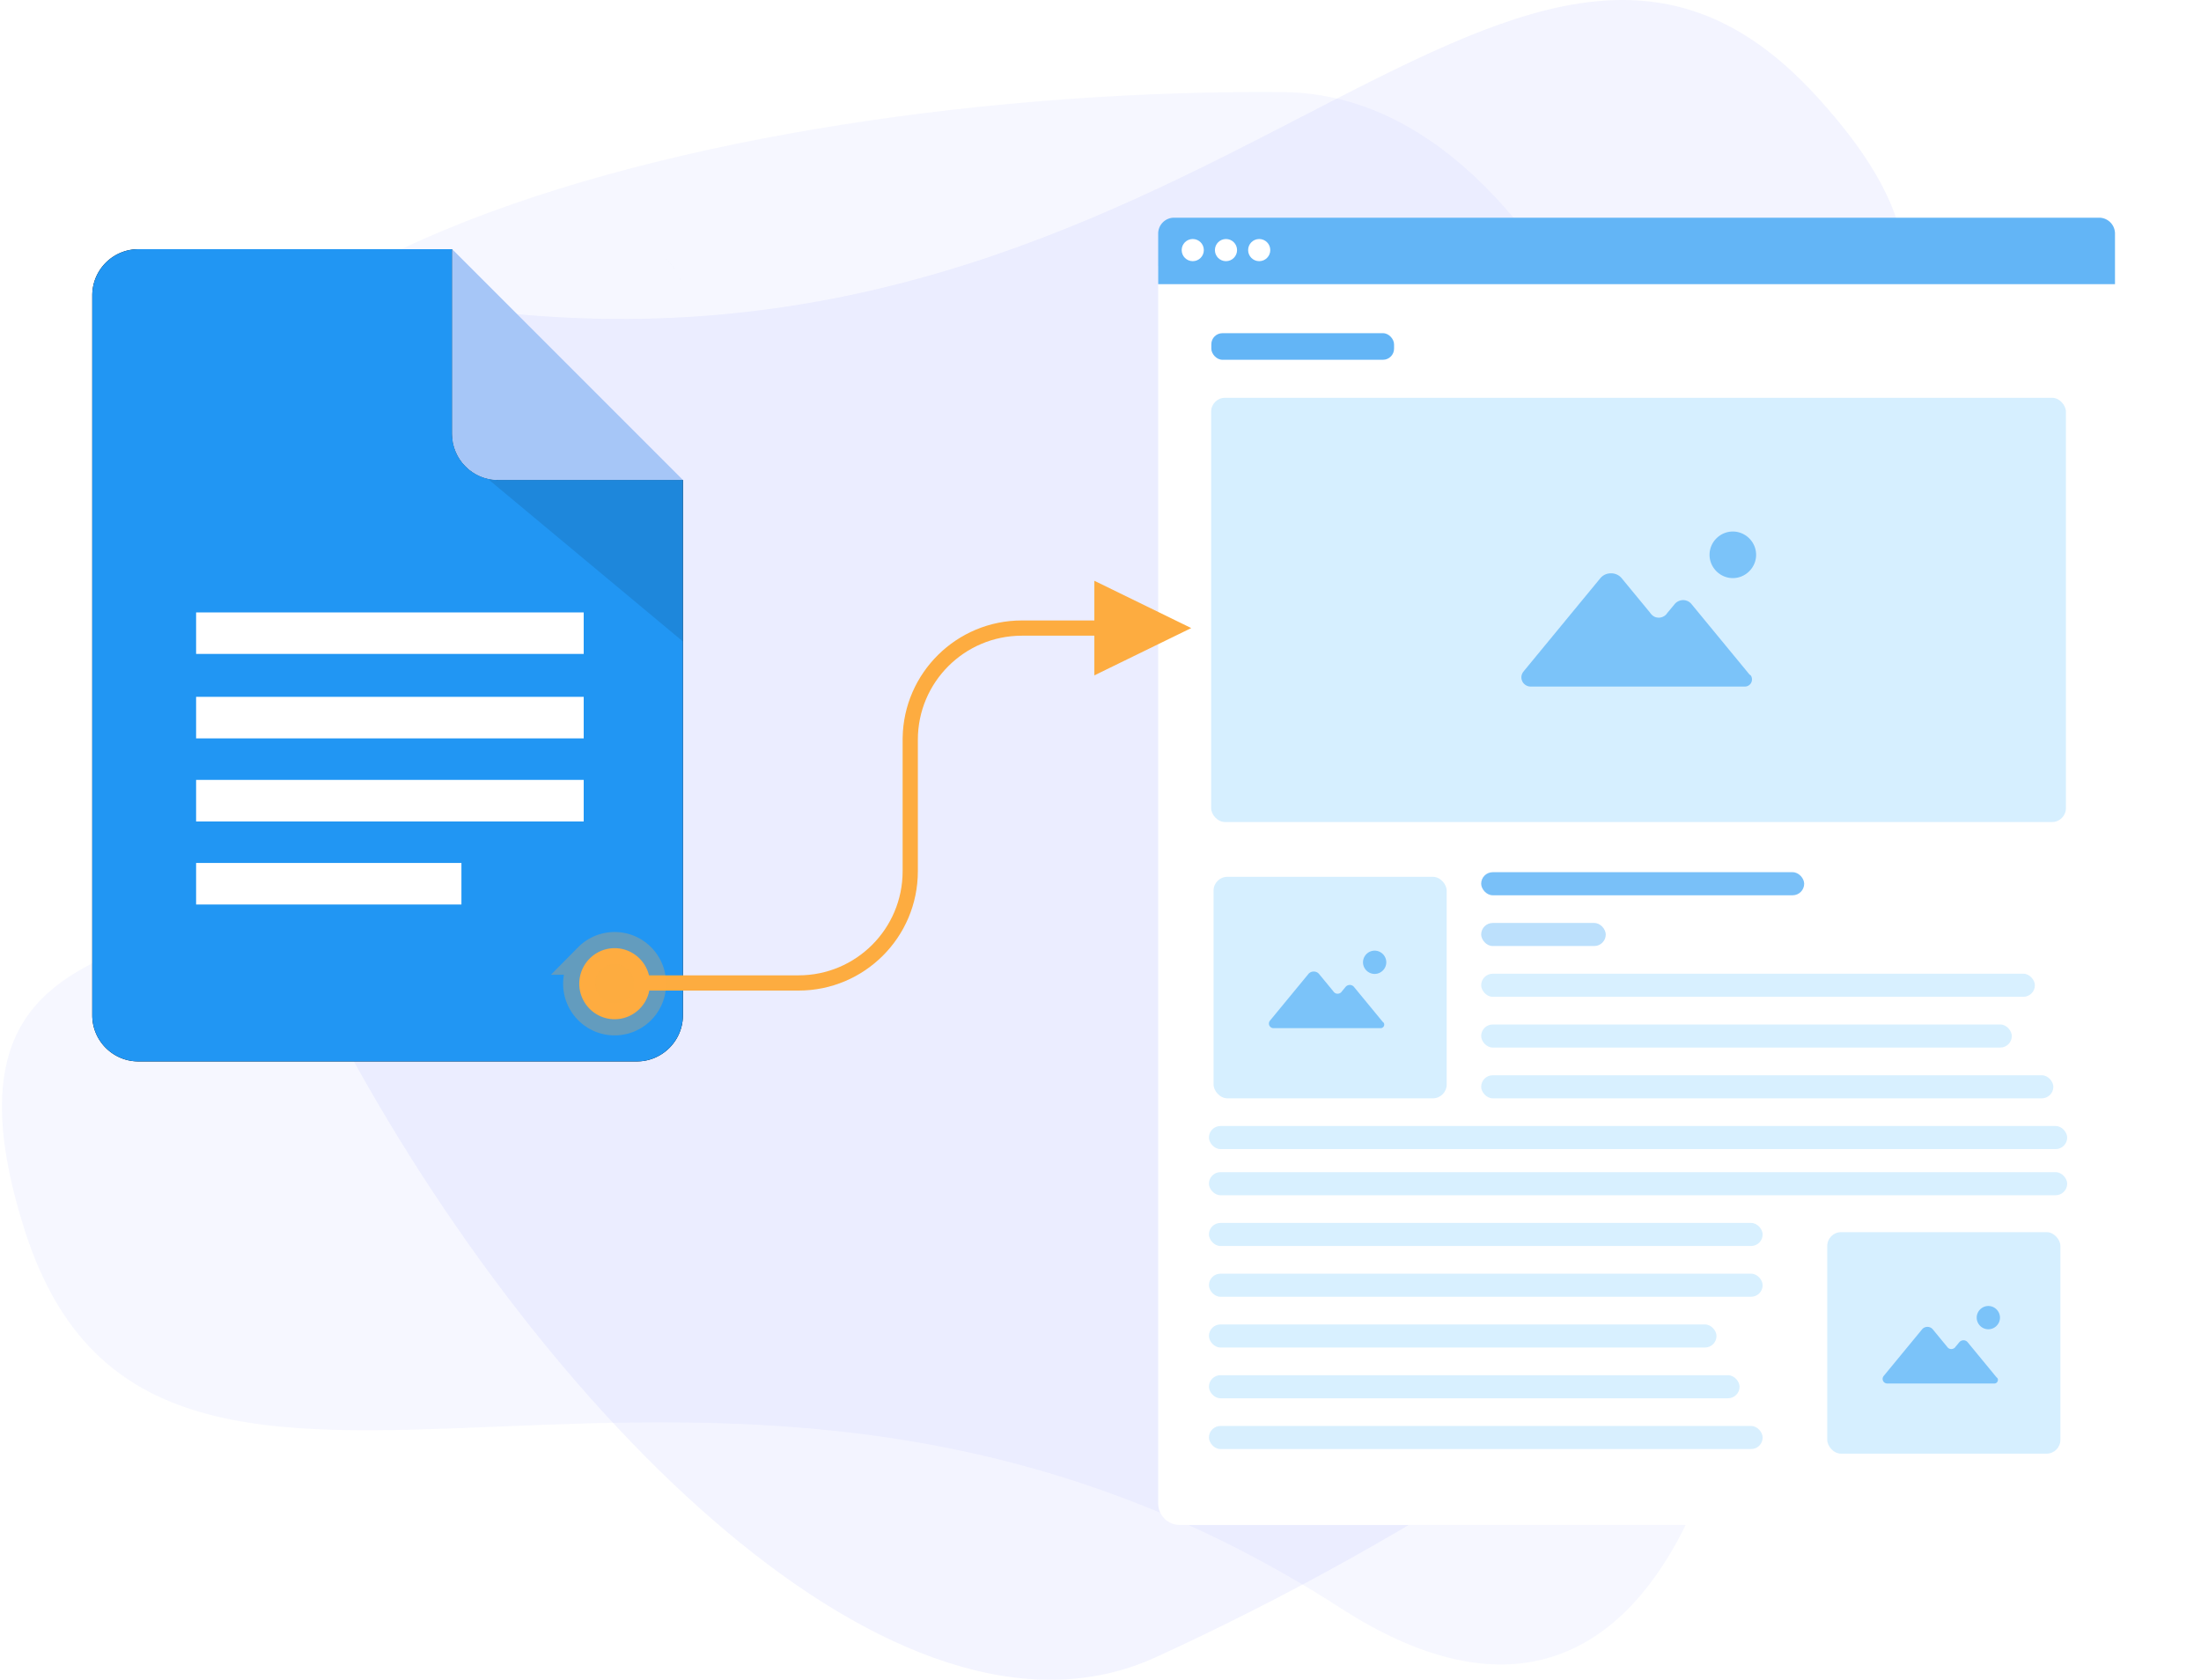 <svg width="477" height="364" xmlns="http://www.w3.org/2000/svg" xmlns:xlink="http://www.w3.org/1999/xlink"><defs><path d="M125.517 3.405l.169.198c.11.133.219.27.323.409l.153.209c-.201-.284-.416-.556-.645-.816zm1.868 3.134a9.924 9.924 0 0 0-.095-.247l.094.245c.031.083.06.167.089.25l-.088-.248zm-.663-1.434l.125.229a9.988 9.988 0 0 0-.221-.396l.096.167zm-1.38-1.893l.174.191c-.114-.13-.231-.256-.352-.38l.178.189zm-.552-.552l.188.177a9.67 9.67 0 0 0-.188-.177zm-.593-.508l.202.162a9.95 9.95 0 0 0-.202-.162zM78 40.002C78 45.519 82.476 50 87.998 50H128v116.001c0 5.516-4.473 9.999-9.99 9.999H9.99C4.48 176 0 171.523 0 166.001V10C0 4.483 4.473 0 9.99 0H78v40.002z" id="b"/><filter x="-21.1%" y="-15.3%" width="142.2%" height="130.7%" filterUnits="objectBoundingBox" id="a"><feOffset in="SourceAlpha" result="shadowOffsetOuter1"/><feGaussianBlur stdDeviation="9" in="shadowOffsetOuter1" result="shadowBlurOuter1"/><feColorMatrix values="0 0 0 0 0.012 0 0 0 0 0.118 0 0 0 0 0.204 0 0 0 0.15 0" in="shadowBlurOuter1"/></filter><filter x="-16.8%" y="-12.3%" width="133.7%" height="124.6%" filterUnits="objectBoundingBox" id="c"><feOffset in="SourceAlpha" result="shadowOffsetOuter1"/><feGaussianBlur stdDeviation="9" in="shadowOffsetOuter1" result="shadowBlurOuter1"/><feColorMatrix values="0 0 0 0 0.012 0 0 0 0 0.118 0 0 0 0 0.204 0 0 0 0.15 0" in="shadowBlurOuter1" result="shadowMatrixOuter1"/><feMerge><feMergeNode in="shadowMatrixOuter1"/><feMergeNode in="SourceGraphic"/></feMerge></filter></defs><g fill="none" fill-rule="evenodd"><path d="M41.942 145.553c47.684 86.61-66.04 28.895-36.566 121.076 29.473 92.18 148.89-6.102 285.157 81.834s109.9-327.514-12.555-328.505C155.524 18.966-5.742 58.944 41.942 145.553z" fill="#4F58FD" opacity=".05"/><path d="M411.255 145.557c-79.82-58.342 47.64-54.097-18.029-125.185-65.67-71.088-132.361 68.454-293.024 46.346-160.664-22.109 38.81 343.273 150.21 292.42 111.4-50.852 240.662-155.238 160.843-213.58z" fill="#4F58FD" opacity=".07"/><g transform="translate(20 54)"><use fill="#000" filter="url(#a)" xlink:href="#b"/><use fill="#2196F3" xlink:href="#b"/></g><path fill="#000" opacity=".1" d="M106 104h42v35z"/><path d="M98 54l19.924 19.924 14.149 14.149L148 104h-40.002C102.476 104 98 99.519 98 94.002V54z" fill="#A6C6F7"/><g fill="#FFF" fill-rule="nonzero"><path d="M42.5 141.706h84v-9h-84zM42.5 160h84v-9h-84zM42.5 178h84v-9h-84zM42.5 196H100v-9H42.5z"/></g><g transform="translate(251 47)"><g filter="url(#c)" transform="translate(0 .173)"><path d="M0 10.477h207.36v268.137a4.664 4.664 0 0 1-4.671 4.663H4.67A4.673 4.673 0 0 1 0 278.614V10.477z" fill="#FFF"/><path d="M0 3.45C0 1.543 1.55 0 3.448 0h200.464a3.446 3.446 0 0 1 3.448 3.45V14.4H0V3.45z" fill="#63B5F6"/><g transform="translate(5.094 4.62)" fill="#FFF"><circle cx="2.4" cy="2.4" r="2.4"/><circle cx="9.6" cy="2.4" r="2.4"/><circle cx="16.8" cy="2.4" r="2.4"/></g></g><g transform="translate(11.2 39.2)"><rect fill="#D6EFFF" x=".281" width="185.242" height="91.93" rx="3"/><g fill="#7BC3F9"><path d="M116.934 59.944l-12.58-15.275a2.342 2.342 0 0 0-1.797-.83c-.691 0-1.383.346-1.797.83l-1.66 2.004c-.068.07-.137.208-.207.277-.414.414-.967.691-1.59.691-.621 0-1.105-.207-1.52-.622-.138-.138-.276-.277-.346-.415l-6.151-7.465c-.553-.691-1.383-1.106-2.35-1.106-.968 0-1.797.415-2.35 1.106L68.135 59.115l-.276.345c-.208.346-.346.692-.346 1.106 0 1.106.899 2.005 2.004 2.005H115.966c.83 0 1.52-.691 1.52-1.52 0-.346-.068-.623-.276-.9l-.276-.207zM113.34 28.979c-2.765 0-5.046 2.28-5.046 5.045s2.28 5.046 5.046 5.046c2.764 0 5.045-2.28 5.045-5.046 0-2.764-2.28-5.045-5.045-5.045z"/></g></g><rect fill="#2196F3" opacity=".7" x="11.52" y="25.2" width="39.6" height="5.76" rx="2.4"/><g transform="translate(11 142)"><rect fill="#D6EFFF" x="1" y="1" width="50.527" height="48" rx="3"/><g fill="#7BC3F9"><path d="M37.71 32.483l-6.29-7.638a1.17 1.17 0 0 0-.898-.415c-.346 0-.691.173-.899.415l-.83 1.002c-.034.035-.068.104-.103.139a1.125 1.125 0 0 1-.795.345c-.31 0-.553-.103-.76-.31a.916.916 0 0 1-.173-.208l-3.076-3.733a1.476 1.476 0 0 0-1.175-.553c-.483 0-.898.208-1.175.553l-8.225 9.988-.138.173a1.044 1.044 0 0 0-.173.553c0 .553.45 1.002 1.002 1.002h23.225c.414 0 .76-.345.76-.76a.695.695 0 0 0-.138-.45l-.139-.103zM35.913 17a2.537 2.537 0 0 0-2.523 2.523 2.537 2.537 0 0 0 2.523 2.523 2.537 2.537 0 0 0 2.523-2.523A2.537 2.537 0 0 0 35.913 17z"/></g><rect fill="#D6EFFF" x="134" y="78" width="50.527" height="48" rx="3"/><g fill="#7BC3F9"><path d="M170.71 109.483l-6.29-7.638a1.17 1.17 0 0 0-.898-.415c-.346 0-.691.173-.899.415l-.83 1.002c-.034.035-.068.104-.103.139a1.125 1.125 0 0 1-.795.345c-.31 0-.553-.103-.76-.31a.916.916 0 0 1-.173-.208l-3.076-3.733a1.476 1.476 0 0 0-1.175-.553c-.483 0-.898.208-1.175.553l-8.225 9.988-.138.173a1.044 1.044 0 0 0-.173.553c0 .553.45 1.002 1.002 1.002h23.225c.414 0 .76-.345.76-.76a.695.695 0 0 0-.138-.45l-.139-.103zM168.913 94a2.537 2.537 0 0 0-2.523 2.523 2.537 2.537 0 0 0 2.523 2.523 2.537 2.537 0 0 0 2.523-2.523A2.537 2.537 0 0 0 168.913 94z"/></g><rect fill="#2196F3" opacity=".6" x="59" width="70" height="5" rx="2.5"/><rect fill="#2196F3" opacity=".3" x="59" y="11" width="27" height="5" rx="2.5"/><rect fill="#D8F0FF" x="59" y="22" width="120" height="5" rx="2.5"/><rect fill="#D8F0FF" x="59" y="33" width="115" height="5" rx="2.5"/><rect fill="#D8F0FF" x="59" y="44" width="124" height="5" rx="2.5"/><rect fill="#D8F0FF" y="55" width="186" height="5" rx="2.5"/><rect fill="#D8F0FF" y="65" width="186" height="5" rx="2.5"/><rect fill="#D8F0FF" y="76" width="120" height="5" rx="2.5"/><rect fill="#D8F0FF" y="87" width="120" height="5" rx="2.5"/><rect fill="#D8F0FF" y="98" width="110" height="5" rx="2.5"/><rect fill="#D8F0FF" y="109" width="115" height="5" rx="2.5"/><rect fill="#3EB2FD" opacity=".2" y="120" width="120" height="5" rx="2.5"/></g></g><g fill="#FDAC40" fill-rule="nonzero"><path d="M173.074 214.65c14.272 0 25.842-11.573 25.842-25.85v-28.5c0-12.454 10.096-22.55 22.55-22.55h15.7v8.6l21-10.25-21-10.25v8.6h-15.7c-14.134 0-25.618 11.343-25.847 25.422l-.003.428v28.5c0 12.454-10.093 22.55-22.542 22.55H136v3.3z"/></g><path d="M127.778 207.726a7.629 7.629 0 0 1 8.366-1.674 7.7 7.7 0 0 1 4.718 7.11 7.7 7.7 0 0 1-4.718 7.109 7.624 7.624 0 0 1-8.362-1.67 7.707 7.707 0 0 1-2.243-5.44c0-2.037.804-3.992 2.24-5.435z" stroke-opacity=".3" stroke="#FDAC40" stroke-width="7" fill="#FDAC40" fill-rule="nonzero"/></g></svg>